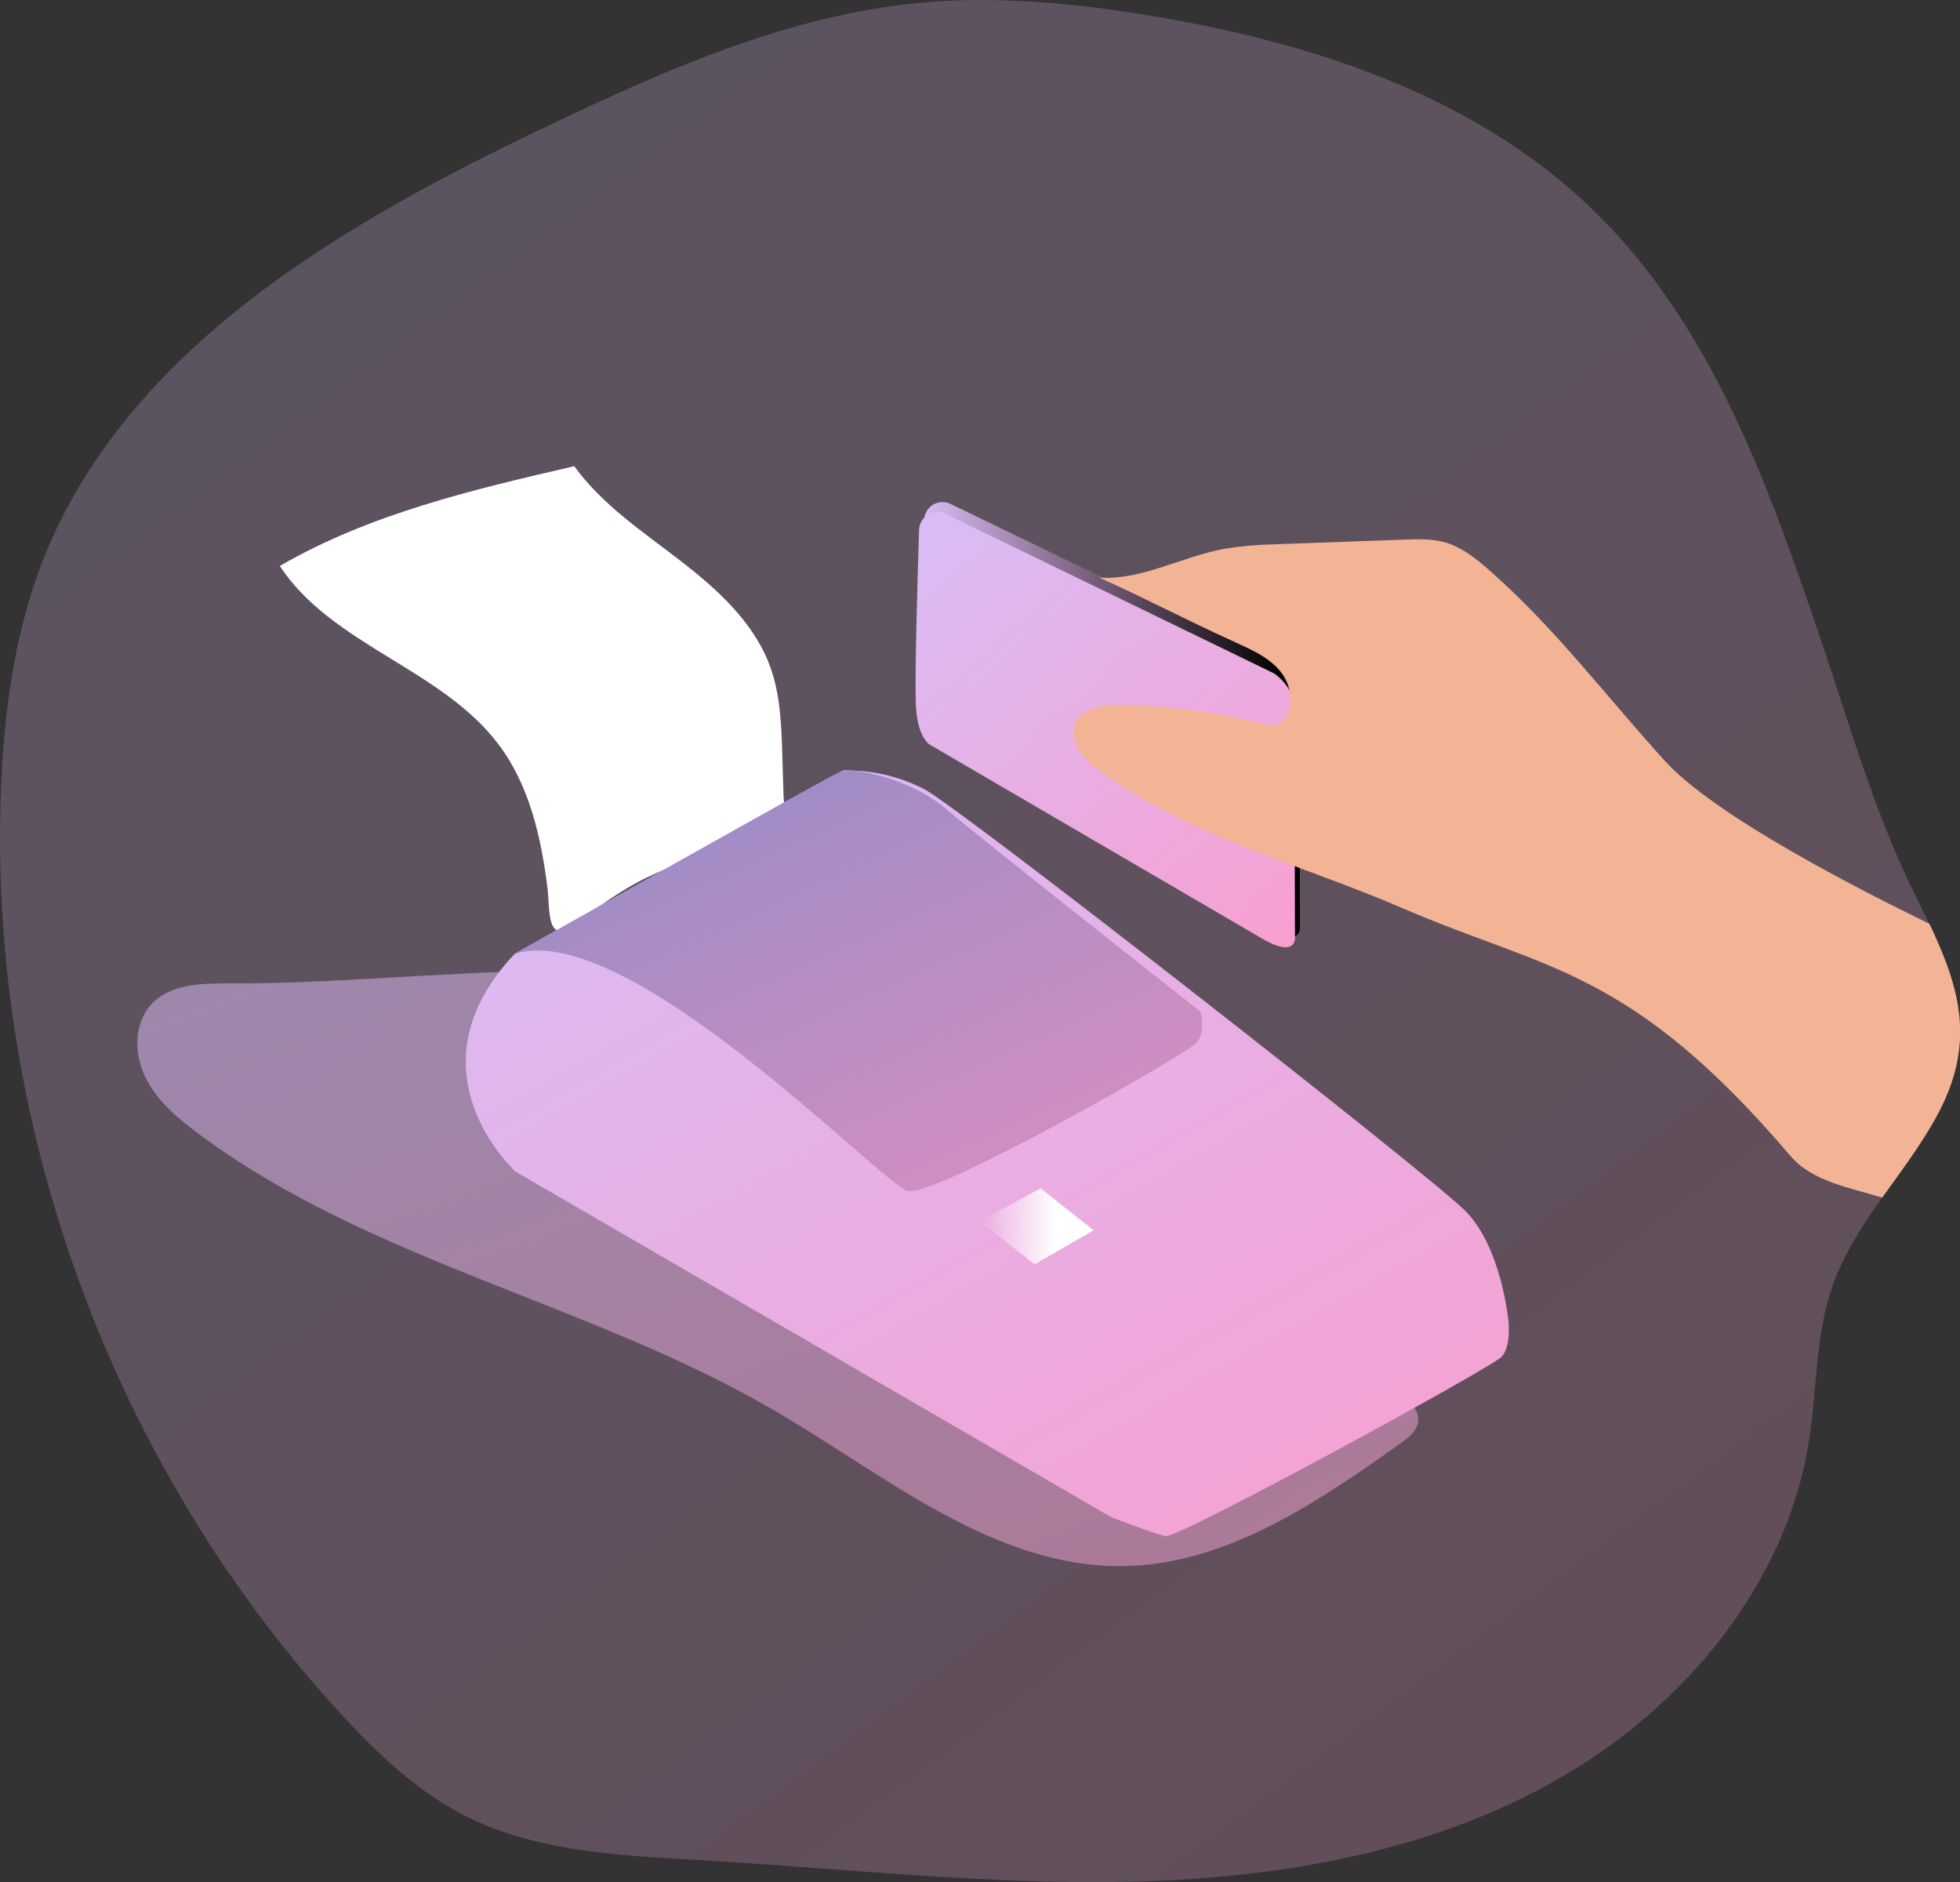 <svg width="75" height="72" viewBox="0 0 75 72" fill="none" xmlns="http://www.w3.org/2000/svg">
<rect x="0" y="0" width="75" height="72" fill="#333333" stroke="none"/>
<g clip-path="url(#clip0)">
<path opacity="0.24" d="M74.053 42.804C73.464 43.856 72.73 44.833 72.023 45.816C71.257 46.895 70.536 48.001 70.106 49.25C69.462 51.123 69.533 53.175 69.219 55.134C68.354 60.617 64.444 65.307 59.625 68.059C54.805 70.811 49.162 71.819 43.613 71.98C38.065 72.141 32.525 71.501 26.986 71.176C23.816 70.989 20.521 70.879 17.71 69.42C15.914 68.496 14.43 67.07 13.056 65.584C4.345 56.12 -0.44 43.163 0.034 30.319C0.143 27.341 0.529 24.341 1.595 21.556C4.767 13.342 13.151 8.521 21.116 4.743C25.584 2.619 30.209 0.593 35.129 0.114C38.08 -0.172 41.055 0.114 43.98 0.593C50.081 1.595 56.267 3.593 60.762 7.843C65.52 12.341 67.706 18.666 69.755 24.711C70.829 27.903 71.785 31.233 73.292 34.255C73.48 34.63 73.656 34.993 73.826 35.348C75.005 37.823 75.647 39.965 74.053 42.804Z" fill="url(#paint0_linear)"/>
<path opacity="0.51" d="M8.687 37.622C7.676 37.622 6.543 37.653 5.834 38.377C5.125 39.101 5.118 40.276 5.55 41.186C5.983 42.096 6.773 42.761 7.58 43.361C14.13 48.252 22.572 49.843 29.632 53.962C33.911 56.459 38.054 59.994 43.008 59.913C46.934 59.849 50.402 57.484 53.604 55.21C53.89 55.007 54.197 54.77 54.258 54.43C54.347 53.934 53.891 53.526 53.477 53.23L38.798 42.544C37.027 41.255 35.239 39.956 33.24 39.059C25.97 35.781 16.446 37.679 8.687 37.622Z" fill="url(#paint1_linear)"/>
<path d="M19.73 44.825C19.73 44.825 15.465 40.976 19.691 36.495L32.253 29.48C33.344 29.45 34.425 29.7 35.393 30.205C36.892 31.03 54.675 44.929 56.07 46.323C57.464 47.717 57.723 50.561 57.723 50.561C57.723 50.561 57.828 51.497 57.466 51.903C57.103 52.309 45.06 58.878 44.594 58.771C44.129 58.663 42.527 58.046 42.527 58.046L19.73 44.825Z" fill="url(#paint2_linear)"/>
<path d="M35.364 19.886C35.367 19.769 35.4 19.655 35.459 19.553C35.519 19.452 35.603 19.368 35.703 19.307C35.804 19.247 35.918 19.213 36.035 19.208C36.152 19.203 36.269 19.227 36.374 19.279L48.942 25.374C48.942 25.374 49.776 25.897 49.748 26.855C49.72 27.814 49.748 35.449 49.748 35.449C49.748 35.449 49.848 36.314 48.477 35.513C47.106 34.712 35.813 28.124 35.813 28.124C35.813 28.124 35.318 27.92 35.245 26.652C35.187 25.671 35.301 21.794 35.364 19.886Z" fill="url(#paint3_linear)"/>
<path d="M35.364 19.886C35.367 19.769 35.4 19.655 35.459 19.553C35.519 19.452 35.603 19.368 35.703 19.307C35.804 19.247 35.918 19.213 36.035 19.208C36.152 19.203 36.269 19.227 36.374 19.279L48.942 25.374C48.942 25.374 49.776 25.897 49.748 26.855C49.72 27.814 49.748 35.449 49.748 35.449C49.748 35.449 49.848 36.314 48.477 35.513C47.106 34.712 35.813 28.124 35.813 28.124C35.813 28.124 35.318 27.92 35.245 26.652C35.187 25.671 35.301 21.794 35.364 19.886Z" fill="url(#paint4_linear)"/>
<path d="M35.169 20.267C35.173 20.15 35.206 20.036 35.265 19.935C35.325 19.834 35.408 19.75 35.509 19.689C35.609 19.629 35.723 19.595 35.84 19.59C35.957 19.584 36.074 19.609 36.179 19.66L48.749 25.761C48.749 25.761 49.583 26.284 49.553 27.244C49.523 28.204 49.553 35.836 49.553 35.836C49.553 35.836 49.654 36.701 48.283 35.9C46.912 35.099 35.62 28.513 35.62 28.513C35.62 28.513 35.125 28.308 35.05 27.039C34.992 26.059 35.108 22.182 35.169 20.267Z" fill="url(#paint5_linear)"/>
<path d="M35.005 24.522L49.426 32.271L49.747 35.449L35.05 27.041L35.005 24.522Z" fill="url(#paint6_linear)"/>
<path d="M74.052 42.804C73.463 43.856 72.729 44.833 72.022 45.816C70.799 45.441 69.35 45.204 68.519 44.23C62.374 37.024 59.185 37.129 53.684 34.751C49.806 33.072 45.369 31.965 41.993 29.417C41.442 29.005 40.88 28.354 41.128 27.715C41.376 27.077 42.18 26.972 42.846 26.979C44.653 26.992 46.452 27.223 48.204 27.665C48.41 27.74 48.633 27.757 48.849 27.715C49.228 27.606 49.405 27.153 49.389 26.759C49.328 25.524 48.296 25.024 47.168 24.523C45.527 23.788 43.715 22.833 42.071 22.101C43.706 22.195 45.221 21.297 46.834 20.999C47.477 20.894 48.126 20.835 48.777 20.823C50.412 20.762 52.05 20.704 53.69 20.646C54.241 20.625 54.808 20.603 55.337 20.762C55.962 20.955 56.488 21.374 56.979 21.808C59.477 23.993 61.489 26.674 63.725 29.129C65.961 31.584 73.15 34.998 73.832 35.344C75.005 37.823 75.647 39.965 74.052 42.804Z" fill="#F3B496"/>
<path d="M19.071 28.471C16.885 25.578 12.696 24.681 10.707 21.653C14.15 19.657 18.095 18.733 21.974 17.835C23.038 19.305 24.582 20.332 26.022 21.442C27.462 22.552 28.875 23.833 29.484 25.543C29.862 26.604 29.901 27.753 29.935 28.878L29.985 30.526C30.013 30.659 29.992 30.797 29.926 30.915C29.86 31.033 29.753 31.123 29.626 31.169C28.643 31.767 27.626 32.307 26.581 32.788C25.986 33.048 25.374 33.27 24.788 33.553C23.798 34.029 22.914 34.673 22.041 35.337C20.893 36.211 21.053 34.851 20.948 33.96C20.704 32.029 20.264 30.047 19.071 28.471Z" fill="white"/>
<path d="M19.691 36.495C19.691 36.495 31.942 29.559 32.253 29.481C32.564 29.403 34.695 29.674 36.207 30.954C37.719 32.234 45.938 38.703 45.938 38.703C45.938 38.703 46.131 39.44 45.819 39.865C45.507 40.289 35.739 45.832 34.731 45.56C33.724 45.288 23.995 35.1 19.691 36.495Z" fill="url(#paint7_linear)"/>
<path d="M19.691 36.495C19.691 36.495 31.942 29.559 32.253 29.481C32.564 29.403 34.695 29.674 36.207 30.954C37.719 32.234 45.938 38.703 45.938 38.703C45.938 38.703 46.131 39.44 45.819 39.865C45.507 40.289 35.739 45.832 34.731 45.56C33.724 45.288 23.995 35.1 19.691 36.495Z" fill="url(#paint8_linear)" fill-opacity="0.8"/>
<path d="M19.652 37.308C19.652 37.308 20.041 35.836 24.073 38.858C28.105 41.88 45.705 56.062 45.705 56.062L45.237 58.465C45.237 58.465 20.113 46.142 19.725 44.825C19.338 43.507 16.318 40.489 19.652 37.308Z" fill="url(#paint9_linear)"/>
<path d="M46.325 55.754L57.103 49.554L57.466 51.905L45.938 57.769L46.325 55.754Z" fill="url(#paint10_linear)"/>
<path d="M41.848 47.066L39.59 48.371L37.484 46.713L39.821 45.463L41.848 47.066Z" fill="url(#paint11_linear)"/>
<path d="M44.276 45.662L41.848 47.066L39.821 45.463L42.332 44.126L44.276 45.662Z" fill="url(#paint12_linear)"/>
<path d="M46.475 44.391L44.276 45.662L42.332 44.126L44.601 42.915H44.607L46.475 44.391Z" fill="url(#paint13_linear)"/>
<path d="M48.749 43.075L46.475 44.391L44.607 42.914L46.92 41.676L48.749 43.075Z" fill="url(#paint14_linear)"/>
<path d="M51.029 44.814L48.705 46.158L46.475 44.391L48.749 43.075L51.029 44.814Z" fill="url(#paint15_linear)"/>
<path d="M53.16 46.45L50.797 47.814L48.705 46.158L51.029 44.814L53.16 46.45Z" fill="url(#paint16_linear)"/>
<path d="M55.166 47.979L52.775 49.378L50.798 47.814L53.16 46.45L55.166 47.979Z" fill="url(#paint17_linear)"/>
<path d="M52.775 49.378L50.588 50.654L48.605 49.086L50.797 47.814L52.775 49.378Z" fill="url(#paint18_linear)"/>
<path d="M50.588 50.655L48.171 52.07L46.176 50.491L48.605 49.086L50.588 50.655Z" fill="url(#paint19_linear)"/>
<path d="M48.171 52.07L45.939 53.375L43.929 51.789L46.177 50.49L48.171 52.07Z" fill="url(#paint20_linear)"/>
<path d="M46.177 50.49L43.929 51.789L41.831 50.138L44.084 48.833L46.177 50.49Z" fill="url(#paint21_linear)"/>
<path d="M44.084 48.833L41.831 50.138L39.59 48.371L41.848 47.066L44.084 48.833Z" fill="url(#paint22_linear)"/>
<path d="M48.705 46.158L46.508 47.43L44.276 45.661L46.475 44.391L48.705 46.158Z" fill="url(#paint23_linear)"/>
<path d="M46.508 47.43L44.084 48.833L41.848 47.066L44.276 45.661L46.508 47.43Z" fill="url(#paint24_linear)"/>
<path d="M50.797 47.814L48.605 49.086L46.508 47.43L48.705 46.158L50.797 47.814Z" fill="url(#paint25_linear)"/>
<path d="M48.605 49.086L46.177 50.491L44.084 48.833L46.508 47.43L48.605 49.086Z" fill="url(#paint26_linear)"/>
</g>
<defs>
<linearGradient id="paint0_linear" x1="31.321" y1="-39.608" x2="106.88" y2="61.639" gradientUnits="userSpaceOnUse">
<stop stop-color="#D5C1FC"/>
<stop offset="1" stop-color="#FB9CCB"/>
</linearGradient>
<linearGradient id="paint1_linear" x1="25.724" y1="24.592" x2="41.67" y2="68.715" gradientUnits="userSpaceOnUse">
<stop stop-color="#D5C1FC"/>
<stop offset="1" stop-color="#FB9CCB"/>
</linearGradient>
<linearGradient id="paint2_linear" x1="34.49" y1="13.364" x2="62.093" y2="61.747" gradientUnits="userSpaceOnUse">
<stop stop-color="#D5C1FC"/>
<stop offset="1" stop-color="#FB9CCB"/>
</linearGradient>
<linearGradient id="paint3_linear" x1="41.292" y1="10.051" x2="59.393" y2="30.362" gradientUnits="userSpaceOnUse">
<stop stop-color="#D5C1FC"/>
<stop offset="1" stop-color="#FB9CCB"/>
</linearGradient>
<linearGradient id="paint4_linear" x1="35.228" y1="27.526" x2="49.749" y2="27.526" gradientUnits="userSpaceOnUse">
<stop stop-color="#010101" stop-opacity="0"/>
<stop offset="0.95" stop-color="#010101"/>
</linearGradient>
<linearGradient id="paint5_linear" x1="41.098" y1="10.43" x2="59.205" y2="30.742" gradientUnits="userSpaceOnUse">
<stop stop-color="#D5C1FC"/>
<stop offset="1" stop-color="#FB9CCB"/>
</linearGradient>
<linearGradient id="paint6_linear" x1="4151.42" y1="1880.73" x2="3925.61" y2="2741.37" gradientUnits="userSpaceOnUse">
<stop stop-color="#010101" stop-opacity="0"/>
<stop offset="0.95" stop-color="#010101"/>
</linearGradient>
<linearGradient id="paint7_linear" x1="30.676" y1="20.611" x2="44.351" y2="49.354" gradientUnits="userSpaceOnUse">
<stop stop-color="#D5C1FC"/>
<stop offset="1" stop-color="#FB9CCB"/>
</linearGradient>
<linearGradient id="paint8_linear" x1="48.154" y1="44.529" x2="37.577" y2="21.366" gradientUnits="userSpaceOnUse">
<stop stop-color="#D58ABB"/>
<stop offset="1" stop-color="#817FBC"/>
</linearGradient>
<linearGradient id="paint9_linear" x1="7579.68" y1="5678.01" x2="5677.53" y2="11243.4" gradientUnits="userSpaceOnUse">
<stop stop-color="#010101" stop-opacity="0"/>
<stop offset="0.95" stop-color="#010101"/>
</linearGradient>
<linearGradient id="paint10_linear" x1="4155.02" y1="2430.62" x2="3335.14" y2="5054.42" gradientUnits="userSpaceOnUse">
<stop stop-color="#010101" stop-opacity="0"/>
<stop offset="0.95" stop-color="#010101"/>
</linearGradient>
<linearGradient id="paint11_linear" x1="37.486" y1="46.918" x2="41.848" y2="46.918" gradientUnits="userSpaceOnUse">
<stop stop-color="white" stop-opacity="0"/>
<stop offset="0.66" stop-color="white"/>
</linearGradient>
<linearGradient id="paint12_linear" x1="1175.9" y1="903.152" x2="1303.02" y2="903.152" gradientUnits="userSpaceOnUse">
<stop stop-color="white" stop-opacity="0"/>
<stop offset="0.66" stop-color="white"/>
</linearGradient>
<linearGradient id="paint13_linear" x1="1165.39" y1="822.381" x2="1275.27" y2="822.381" gradientUnits="userSpaceOnUse">
<stop stop-color="white" stop-opacity="0"/>
<stop offset="0.66" stop-color="white"/>
</linearGradient>
<linearGradient id="paint14_linear" x1="1227.59" y1="790.021" x2="1337.42" y2="790.021" gradientUnits="userSpaceOnUse">
<stop stop-color="white" stop-opacity="0"/>
<stop offset="0.66" stop-color="white"/>
</linearGradient>
<linearGradient id="paint15_linear" x1="1401.64" y1="924.234" x2="1534.47" y2="924.234" gradientUnits="userSpaceOnUse">
<stop stop-color="white" stop-opacity="0"/>
<stop offset="0.66" stop-color="white"/>
</linearGradient>
<linearGradient id="paint16_linear" x1="1438.25" y1="934.965" x2="1565.37" y2="934.965" gradientUnits="userSpaceOnUse">
<stop stop-color="white" stop-opacity="0"/>
<stop offset="0.66" stop-color="white"/>
</linearGradient>
<linearGradient id="paint17_linear" x1="1471.6" y1="945.31" x2="1593.77" y2="945.31" gradientUnits="userSpaceOnUse">
<stop stop-color="white" stop-opacity="0"/>
<stop offset="0.66" stop-color="white"/>
</linearGradient>
<linearGradient id="paint18_linear" x1="1346.36" y1="943.874" x2="1457.68" y2="943.874" gradientUnits="userSpaceOnUse">
<stop stop-color="white" stop-opacity="0"/>
<stop offset="0.66" stop-color="white"/>
</linearGradient>
<linearGradient id="paint19_linear" x1="1350.66" y1="1016.14" x2="1475.29" y2="1016.14" gradientUnits="userSpaceOnUse">
<stop stop-color="white" stop-opacity="0"/>
<stop offset="0.66" stop-color="white"/>
</linearGradient>
<linearGradient id="paint20_linear" x1="1237.05" y1="1010.21" x2="1352.25" y2="1010.21" gradientUnits="userSpaceOnUse">
<stop stop-color="white" stop-opacity="0"/>
<stop offset="0.66" stop-color="white"/>
</linearGradient>
<linearGradient id="paint21_linear" x1="1205.97" y1="1001.73" x2="1326.92" y2="1001.73" gradientUnits="userSpaceOnUse">
<stop stop-color="white" stop-opacity="0"/>
<stop offset="0.66" stop-color="white"/>
</linearGradient>
<linearGradient id="paint22_linear" x1="1178.97" y1="1003.55" x2="1308.32" y2="1003.55" gradientUnits="userSpaceOnUse">
<stop stop-color="white" stop-opacity="0"/>
<stop offset="0.66" stop-color="white"/>
</linearGradient>
<linearGradient id="paint23_linear" x1="1299.95" y1="938.251" x2="1425.55" y2="938.251" gradientUnits="userSpaceOnUse">
<stop stop-color="white" stop-opacity="0"/>
<stop offset="0.66" stop-color="white"/>
</linearGradient>
<linearGradient id="paint24_linear" x1="1290.58" y1="1005.73" x2="1429.63" y2="1005.73" gradientUnits="userSpaceOnUse">
<stop stop-color="white" stop-opacity="0"/>
<stop offset="0.66" stop-color="white"/>
</linearGradient>
<linearGradient id="paint25_linear" x1="1324.07" y1="939.54" x2="1441.91" y2="939.54" gradientUnits="userSpaceOnUse">
<stop stop-color="white" stop-opacity="0"/>
<stop offset="0.66" stop-color="white"/>
</linearGradient>
<linearGradient id="paint26_linear" x1="1320.31" y1="1007.52" x2="1451.2" y2="1007.52" gradientUnits="userSpaceOnUse">
<stop stop-color="white" stop-opacity="0"/>
<stop offset="0.66" stop-color="white"/>
</linearGradient>
<clipPath id="clip0">
<rect width="75" height="72" fill="white"/>
</clipPath>
</defs>
</svg>

